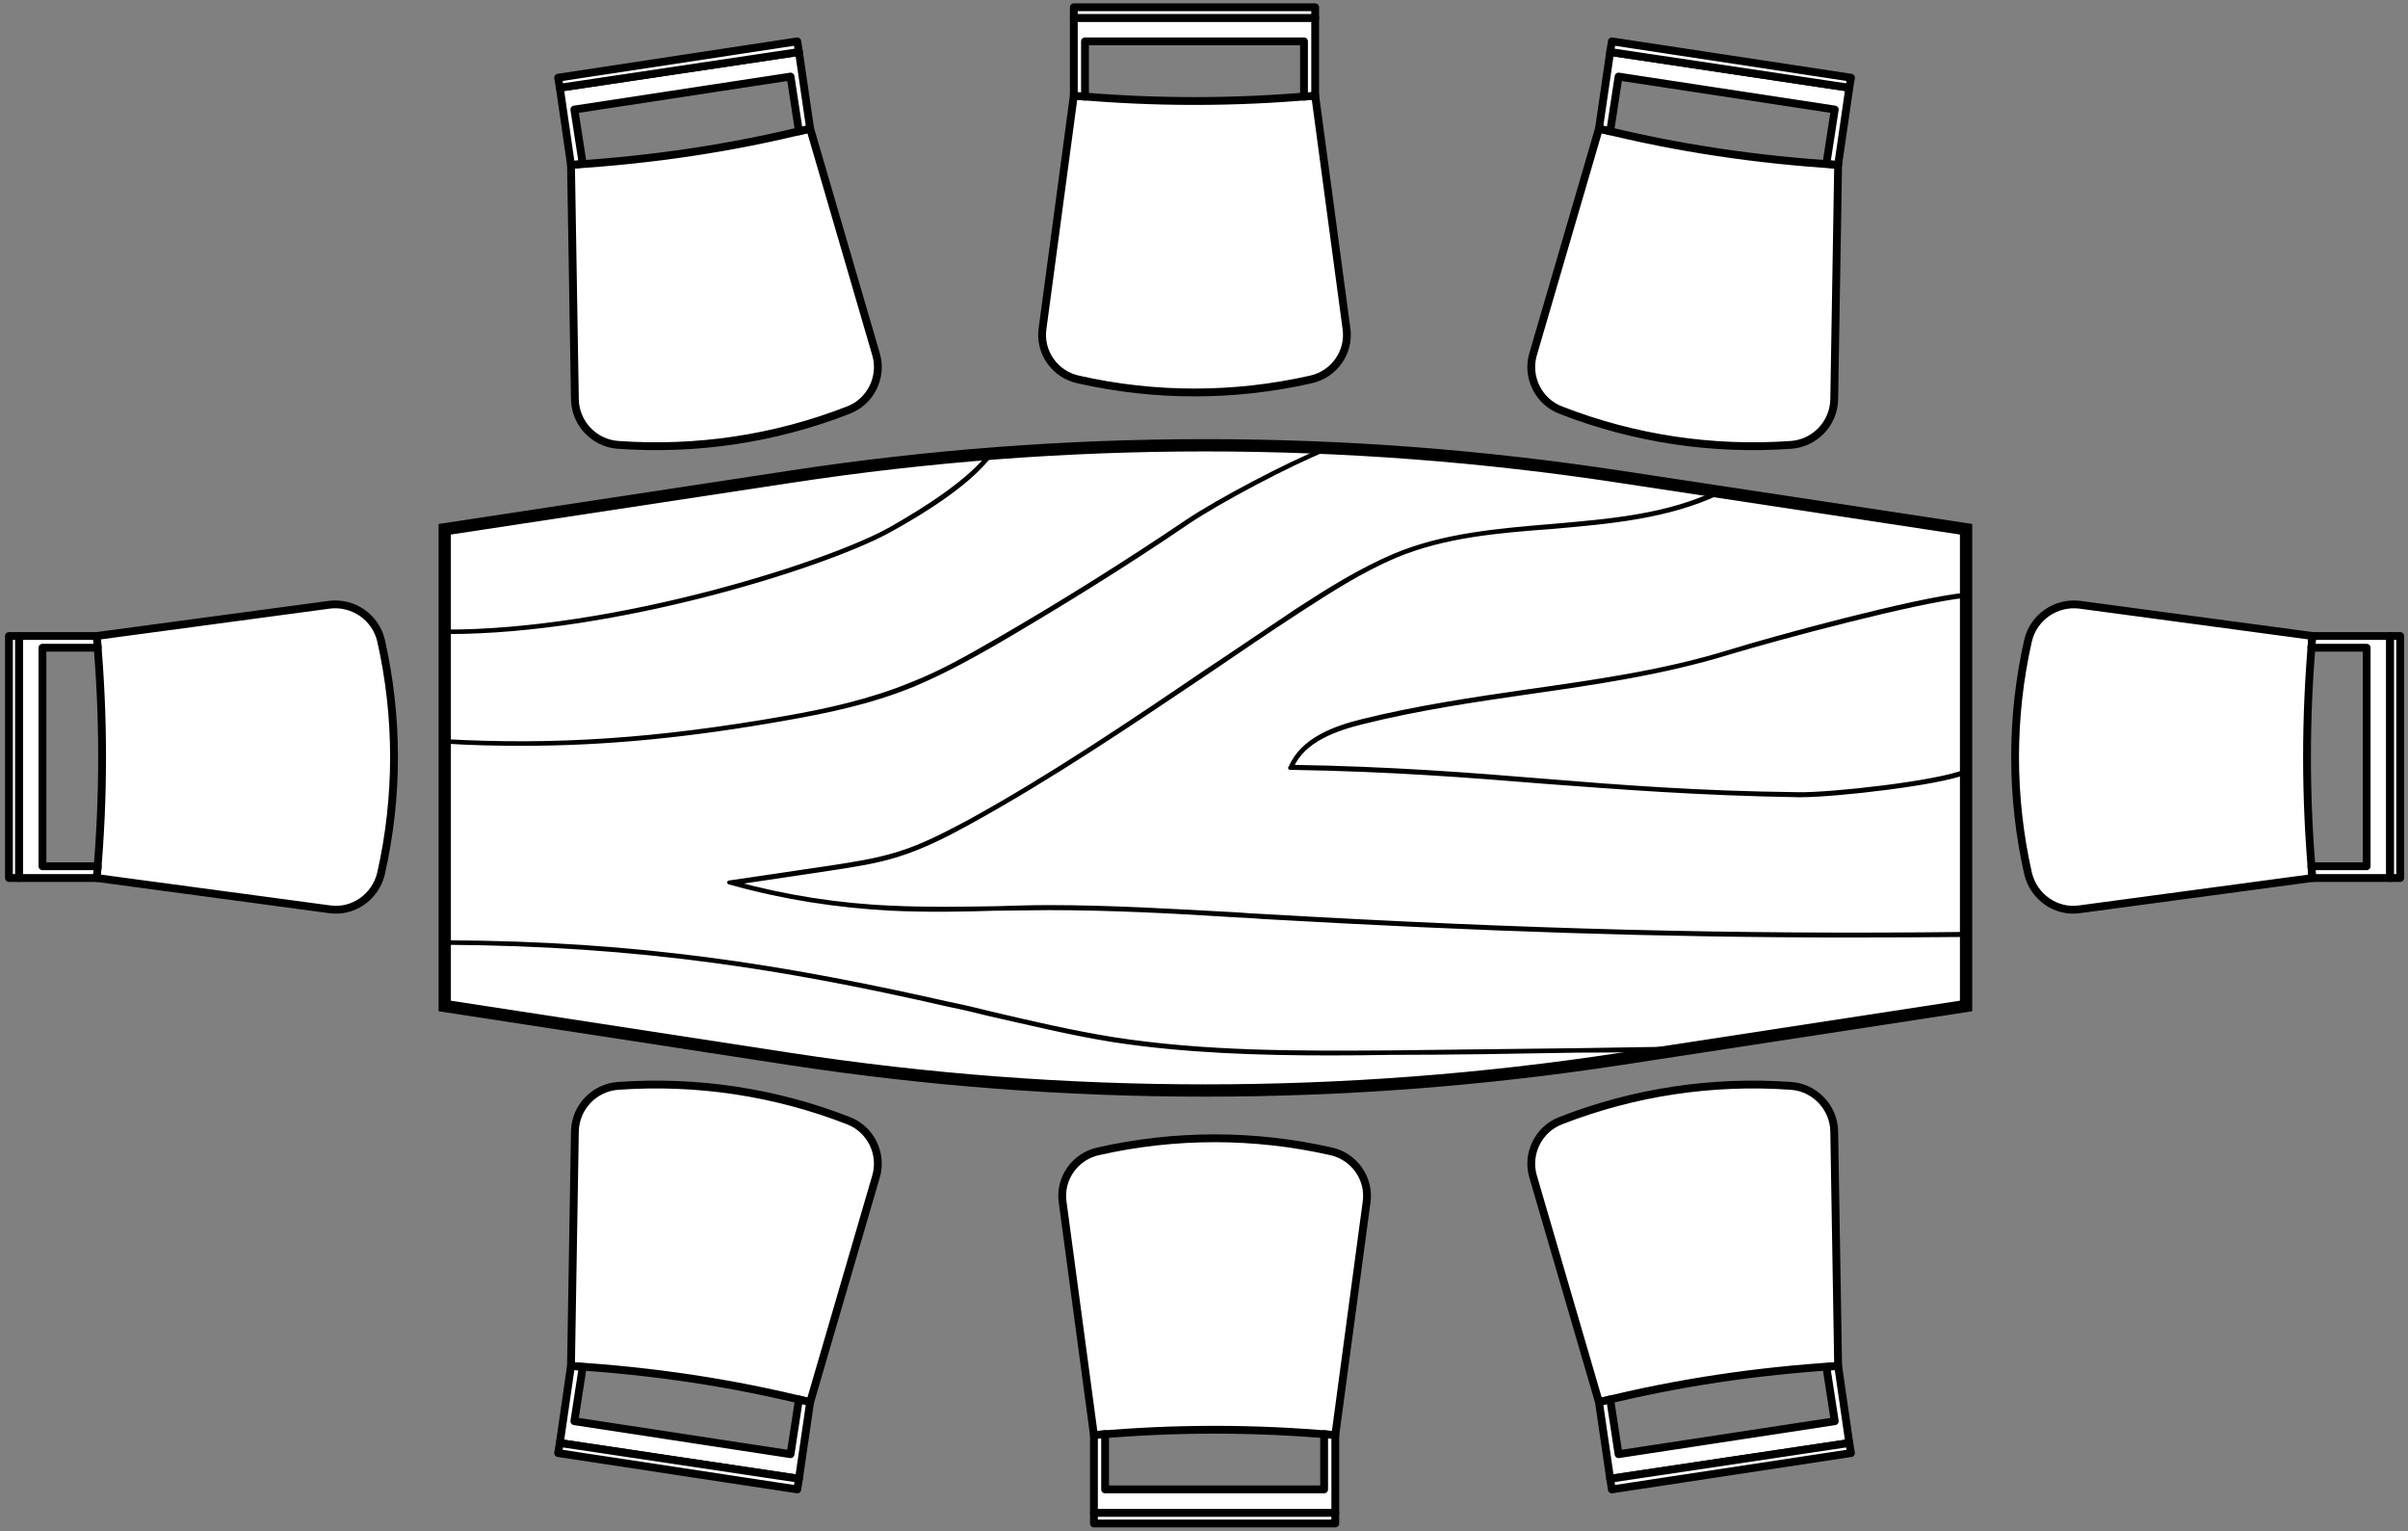 <svg version="1.2" xmlns="http://www.w3.org/2000/svg" viewBox="0 0 431 274" width="431" height="274">
	<rect x="0" y="0" width="431" height="274" fill="#808080" stroke="none"/>
	<title>New Project</title>
	<style>
		.s0 { fill: #ffffff;stroke: #000000;stroke-linecap: square;stroke-width: 2.2 } 
		.s1 { fill: #ffffff;stroke: #000000;stroke-linecap: square;stroke-linejoin: round;stroke-width: 1.4 } 
		.s2 { fill: #ffffff;stroke: #000000;stroke-linejoin: round;stroke-width: .7 } 
	</style>
	<g id="&lt;Group&gt;">
		<path id="&lt;Path&gt;" class="s0" d="m141.5 85.3c49.2-7.5 99.2-7.5 148.4 0l62 9.4v42.7 42.6l-62 9.5c-49.2 7.5-99.2 7.5-148.4 0l-61.9-9.5v-42.6-42.7z"/>
		<g id="&lt;Group&gt;">
			<path id="&lt;Path&gt;" class="s1" d="m68.2 114.6c3.1 13.7 3.1 28 0 41.7-1 4.2-5 7-9.2 6.4l-41.7-5.6c1.3-14.4 1.3-28.9 0-43.3l41.7-5.6c4.2-0.5 8.2 2.2 9.2 6.4z"/>
			<path id="&lt;Path&gt;" class="s1" d="m17.3 157.1h-13.9v-43.3h13.9l0.2 2.1h-9.9v39.1h9.9z"/>
			<path id="&lt;Path&gt;" class="s1" d="m3.4 113.8v43.3h-1.8v-43.3z"/>
		</g>
		<g id="&lt;Group&gt;">
			<path id="&lt;Path&gt;" class="s1" d="m234.6 67.9c-13.7 3.1-27.9 3.1-41.6 0-4.2-0.9-7-4.9-6.4-9.1l5.6-41.7c14.4 1.3 28.8 1.3 43.2 0l5.6 41.7c0.6 4.2-2.2 8.2-6.4 9.1z"/>
			<path id="&lt;Path&gt;" class="s1" d="m192.2 17.1v-13.9h43.2v13.9l-2 0.2v-9.9h-39.2v9.9z"/>
			<path id="&lt;Path&gt;" class="s1" d="m235.4 3.2h-43.2v-1.9h43.2z"/>
		</g>
		<g id="&lt;Group&gt;">
			<path id="&lt;Path&gt;" class="s1" d="m151.8 73.4c-13.1 5.1-27.1 7.2-41.2 6.2-4.2-0.3-7.6-3.8-7.7-8.1l-0.7-42c14.5-0.9 28.8-3 42.8-6.5l11.8 40.4c1.2 4.1-1 8.5-5 10z"/>
			<path id="&lt;Path&gt;" class="s1" d="m102.2 29.5l-2-13.8 42.8-6.4 2 13.7-2 0.5-1.5-9.8-38.7 5.9 1.5 9.7z"/>
			<path id="&lt;Path&gt;" class="s1" d="m143 9.3l-42.8 6.4-0.3-1.8 42.8-6.5z"/>
		</g>
		<g id="&lt;Group&gt;">
			<path id="&lt;Path&gt;" class="s1" d="m372.2 108.2l41.7 5.6c-1.3 14.4-1.3 28.9 0 43.3l-41.7 5.6c-4.2 0.6-8.2-2.2-9.2-6.4-3.1-13.7-3.1-28 0-41.7 1-4.2 5-6.9 9.2-6.4z"/>
			<path id="&lt;Path&gt;" class="s1" d="m413.7 155h9.9v-39.1h-9.9l0.2-2.1h13.9v43.3h-13.9z"/>
			<path id="&lt;Path&gt;" class="s1" d="m429.6 113.8v43.3h-1.8v-43.3z"/>
		</g>
		<g id="&lt;Group&gt;">
			<path id="&lt;Path&gt;" class="s1" d="m274.4 63.4l11.8-40.4c14 3.5 28.3 5.6 42.8 6.5l-0.7 42c-0.1 4.3-3.5 7.8-7.7 8.1-14.1 1-28.1-1.1-41.2-6.2-4-1.5-6.2-5.9-5-10z"/>
			<path id="&lt;Path&gt;" class="s1" d="m326.9 29.3l1.5-9.7-38.7-5.9-1.5 9.8-2-0.5 2-13.7 42.8 6.4-2 13.8z"/>
			<path id="&lt;Path&gt;" class="s1" d="m288.5 7.4l42.8 6.5-0.3 1.8-42.8-6.4z"/>
		</g>
		<g id="&lt;Group&gt;">
			<path id="&lt;Path&gt;" class="s1" d="m196.6 206c13.7-3.1 27.9-3.1 41.6 0 4.2 0.9 7 4.9 6.4 9.1l-5.6 41.7c-14.4-1.3-28.8-1.3-43.2 0l-5.6-41.7c-0.6-4.2 2.2-8.2 6.4-9.1z"/>
			<path id="&lt;Path&gt;" class="s1" d="m239 256.8v13.9h-43.2v-13.9l2-0.2v9.9h39.2v-9.9z"/>
			<path id="&lt;Path&gt;" class="s1" d="m195.8 270.7h43.2v1.9h-43.2z"/>
		</g>
		<g id="&lt;Group&gt;">
			<path id="&lt;Path&gt;" class="s1" d="m279.4 200.5c13.1-5.1 27.1-7.2 41.2-6.2 4.2 0.3 7.6 3.8 7.7 8.1l0.7 42c-14.5 0.9-28.8 3-42.8 6.5l-11.8-40.4c-1.2-4.1 1-8.5 5-10z"/>
			<path id="&lt;Path&gt;" class="s1" d="m329 244.4l2 13.8-42.8 6.4-2-13.7 2-0.5 1.5 9.8 38.7-5.9-1.5-9.7z"/>
			<path id="&lt;Path&gt;" class="s1" d="m288.2 264.6l42.8-6.4 0.3 1.8-42.8 6.5z"/>
		</g>
		<g id="&lt;Group&gt;">
			<path id="&lt;Path&gt;" class="s1" d="m156.8 210.5l-11.8 40.4c-14-3.5-28.3-5.6-42.8-6.5l0.7-42c0.1-4.3 3.5-7.8 7.7-8.1 14.1-1 28.1 1.1 41.2 6.2 4 1.5 6.2 5.9 5 10z"/>
			<path id="&lt;Path&gt;" class="s1" d="m104.3 244.6l-1.5 9.7 38.7 5.9 1.5-9.8 2 0.5-2 13.7-42.8-6.4 2-13.8z"/>
			<path id="&lt;Path&gt;" class="s1" d="m142.7 266.5l-42.8-6.5 0.3-1.8 42.8 6.4z"/>
		</g>
		<g id="&lt;Group&gt;">
			<path id="&lt;Path&gt;" class="s2" d="m80.2 113.1q-0.3 0-0.6 0-0.1 0-0.1 0 0-0.1 0.1-0.1 0 0 0 0c30.1 0.1 68.4-12 79.7-18.3 6.2-3.5 14.4-8.7 18-13.6q0 0 0.1 0 0.1 0 0 0.1c-3.6 5-11.8 10.2-18 13.6-11.2 6.3-49.2 18.3-79.2 18.3z"/>
		</g>
		<g id="&lt;Group&gt;">
			<path id="&lt;Path&gt;" class="s2" d="m93.4 133.1c-4.6 0-9.2-0.1-13.8-0.4q-0.1 0-0.1-0.1 0 0 0.1 0c19.6 1.1 38-0.1 61.3-4.2 6.8-1.2 14.8-2.9 22.3-6 5.4-2.1 10.4-5 15.1-7.7 11.6-6.7 23.1-13.9 34.2-21.4 5.5-3.7 18.2-10.4 24.8-13q0.1-0.1 0.1 0 0 0.1-0.1 0.1c-6.5 2.6-19.2 9.3-24.8 13.1-11 7.5-22.5 14.6-34.1 21.4-4.7 2.7-9.8 5.5-15.1 7.7-7.6 3.1-15.5 4.7-22.3 5.9-17.9 3.2-32.8 4.6-47.6 4.6z"/>
		</g>
		<g id="&lt;Group&gt;">
			<path id="&lt;Path&gt;" class="s2" d="m322.3 142.3q-0.2 0-0.4 0c-18-0.3-31.9-1.4-45.4-2.4-13.5-1.1-27.4-2.2-45.4-2.5h-0.2l0.1-0.1c2.1-5 8-7.1 12.9-8.3 9.7-2.4 19.8-3.9 29.5-5.3 11.9-1.7 24.2-3.4 35.9-7 8.7-2.7 33.5-9.4 42.5-10.3h0.1l0.1 0.2h-0.1c-9 0.9-33.9 7.6-42.5 10.2-11.7 3.6-24.1 5.4-36 7.1-9.7 1.4-19.8 2.9-29.4 5.3-4.9 1.2-10.7 3.2-12.8 8 18 0.3 31.9 1.4 45.3 2.5 13.5 1.1 27.4 2.2 45.4 2.4 5.8 0.1 24.9-2 29.9-4.1h0.1l0.1 0.1-0.1 0.1c-4.9 2-23.4 4.1-29.6 4.1z"/>
		</g>
		<g id="&lt;Group&gt;">
			<path id="&lt;Path&gt;" class="s2" d="m330.8 167.4c-33.5 0-65.9-1.1-104.6-3.3q-2.4-0.2-4.9-0.3c-11-0.7-22.4-1.3-33.6-1.3-3.1 0-6.3 0.1-9.4 0.1-6.2 0.2-12.5 0.3-18.8 0-9.7-0.5-19.3-2-28.6-4.6l-0.4-0.1 18.3-2.7c3.9-0.6 7.9-1.2 11.8-2.4 4.7-1.4 9.1-3.8 12.9-5.8 14.7-8.1 28.9-17.7 42.6-27 5.3-3.5 10.7-7.2 16.1-10.8 5.7-3.7 11.3-7.2 17.4-9.8 8.8-3.7 18.7-4.5 28.2-5.3 10.2-0.9 20.7-1.7 29.9-6.2q0.1 0 0.1 0.1 0.1 0 0 0.1c-9.2 4.4-19.8 5.3-30 6.2-9.5 0.7-19.3 1.5-28.1 5.2-6.1 2.6-11.7 6.2-17.4 9.9-5.4 3.5-10.8 7.2-16.1 10.8-13.7 9.2-27.9 18.8-42.6 26.9-3.8 2.1-8.2 4.4-13 5.9-3.8 1.2-7.9 1.8-11.8 2.4l-17.4 2.6c9.1 2.5 18.6 4 28.1 4.4 6.3 0.3 12.6 0.2 18.8 0.1 3.1-0.1 6.3-0.2 9.4-0.2 11.2 0 22.6 0.7 33.7 1.3q2.4 0.2 4.8 0.3c46.7 2.7 84.3 3.7 125.7 3.2q0 0 0 0.1 0 0 0 0.1-10.7 0.1-21.1 0.1z"/>
		</g>
		<g id="&lt;Group&gt;">
			<path id="&lt;Path&gt;" class="s2" d="m238.2 188.5c-12.9 0-26.1-0.4-39.1-2.4-7.4-1.2-14.8-3-21.9-4.6-2.4-0.6-4.9-1.2-7.4-1.7-28.8-6.6-55.1-10.9-90.2-11.1q-0.1 0-0.1-0.1 0 0 0.1 0 0 0 0 0c35.1 0.1 61.4 4.5 90.2 11 2.5 0.5 5 1.1 7.4 1.7 7.2 1.7 14.5 3.4 21.9 4.6 16.6 2.6 33.4 2.5 49.6 2.4 11.2-0.1 22.6-0.3 33.7-0.4 6.2-0.1 12.7-0.2 19.1-0.3q0.1 0 0.1 0.1 0 0.1-0.1 0.1c-6.4 0.1-12.8 0.2-19.1 0.2-11.1 0.2-22.5 0.4-33.7 0.4q-5.2 0.1-10.5 0.1z"/>
		</g>
	</g>
</svg>